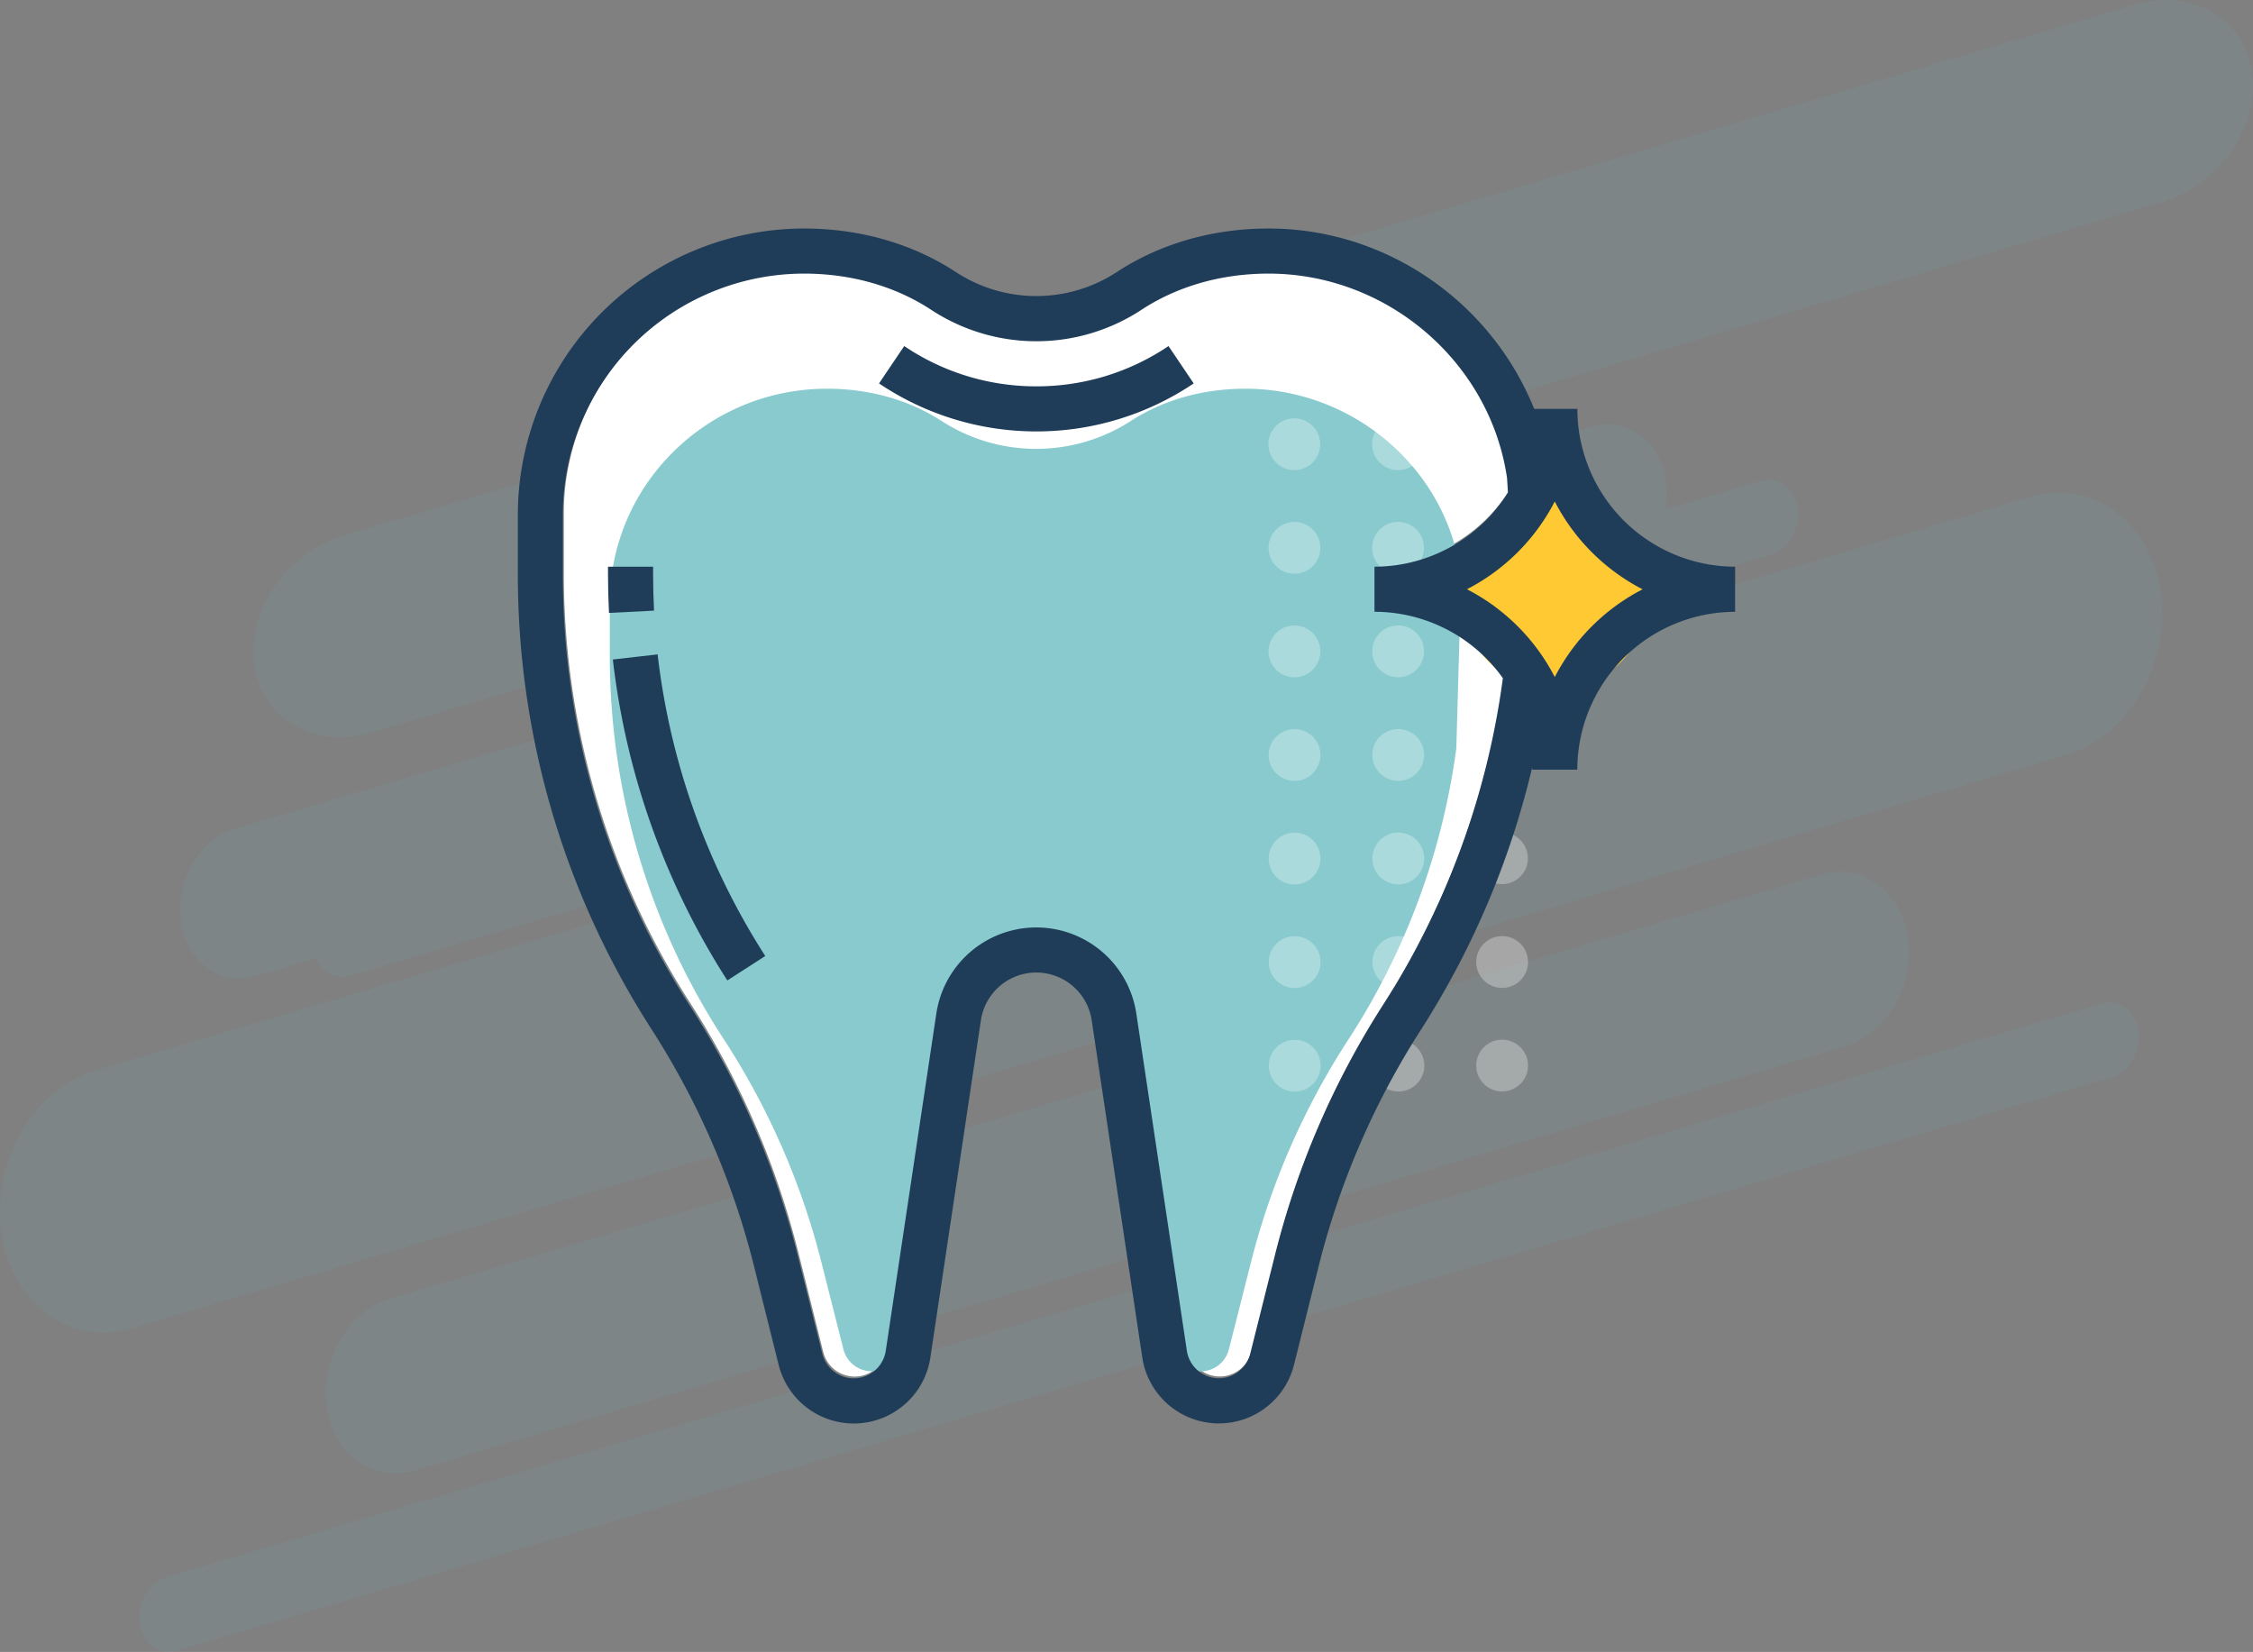 <svg xmlns="http://www.w3.org/2000/svg" viewBox="0 0 983.93 721.38"><rect x="0" y="0" width="983.93" height="721.38" fill="#808080" stroke="none"/><defs><style>.cls-1{opacity:0.1;}.cls-2{fill:#61b9be;}.cls-3{fill:#fff;}.cls-4{fill:#88cace;}.cls-5{opacity:0.3;}.cls-6{fill:#ffc933;}.cls-7{fill:#1f3d59;}</style></defs><g id="Capa_2" data-name="Capa 2"><g id="Capa_1-2" data-name="Capa 1"><g class="cls-1"><path class="cls-2" d="M886.68,217,41.87,467.4c-27.12,8-45.58,39.76-41.24,70.87h0c4.35,31.1,29.85,49.81,57,41.77L902.4,329.68c27.12-8,45.58-39.77,41.24-70.87h0C939.3,227.7,913.79,209,886.68,217Z"/><path class="cls-2" d="M932.09,2.07,150.48,233.69c-25.09,7.44-42.73,32.76-39.41,56.56h0c3.32,23.79,26.35,37.06,51.44,29.62L944.12,88.24c25.08-7.43,42.73-32.75,39.41-56.55h0C980.2,7.9,957.17-5.37,932.09,2.07Z"/><path class="cls-2" d="M111.64,426.24,703.9,250.72c15.5-4.59,26.05-22.72,23.57-40.5s-17.06-28.46-32.55-23.87L102.66,361.87c-15.5,4.59-26,22.72-23.57,40.5S96.15,430.83,111.64,426.24Z"/><path class="cls-2" d="M795.26,381.91l-625,185.23c-18.08,5.36-30.39,26.51-27.49,47.25s19.89,33.21,38,27.85L805.74,457c18.08-5.36,30.39-26.51,27.5-47.25S813.34,376.56,795.26,381.91Z"/><path class="cls-2" d="M153,426.08,773.31,242.25c7.75-2.29,13-11.36,11.78-20.24s-8.53-14.24-16.27-11.94L148.5,393.9c-7.75,2.3-13,11.36-11.78,20.25S145.24,428.38,153,426.08Z"/><path class="cls-2" d="M257.68,487.23c-7.75,2.29-13,11.36-11.78,20.25s8.52,14.23,16.27,11.93l435.66-129.1c7.74-2.3,13-11.36,11.78-20.25s-8.53-14.23-16.28-11.94Z"/><path class="cls-2" d="M917.57,438.3,72.76,688.66C65,691,59.74,700,61,708.91s8.52,14.23,16.27,11.93L922.06,470.49c7.75-2.3,13-11.37,11.78-20.25S925.31,436,917.57,438.3Z"/></g><path class="cls-3" d="M604.51,438a366.86,366.86,0,0,0-47.38,109.55L546.4,590.41a14.13,14.13,0,0,1-27.68-1.34L496.64,441.81a44.16,44.16,0,0,0-87.33,0L387.23,589.07a14.14,14.14,0,0,1-27.71,1.34L348.8,547.54A366.11,366.11,0,0,0,301.43,438a347,347,0,0,1-55.2-188V224A105.44,105.44,0,0,1,351.55,118.71c20.57,0,39.78,5.49,55.57,15.86a83.66,83.66,0,0,0,91.69,0c15.8-10.37,35-15.86,55.59-15.86,51.94,0,96.75,38.7,104.14,89.24l.41,6.41a68.89,68.89,0,0,1-58.3,32.34v19.69a68.84,68.84,0,0,1,56.07,29A350,350,0,0,1,604.51,438Z"/><path class="cls-4" d="M636,326.89a308.58,308.58,0,0,1-47,126.85,324.11,324.11,0,0,0-42.66,97.44l-9.67,38.13a12.75,12.75,0,0,1-24.93-1.19l-19.89-131a39.84,39.84,0,0,0-78.65,0l-19.89,131a12.77,12.77,0,0,1-24.95,1.19l-9.65-38.13a323.66,323.66,0,0,0-42.67-97.44,305.94,305.94,0,0,1-49.72-167.21v-23.1c0-51.65,42.55-93.68,94.86-93.68,18.52,0,35.83,4.88,50.05,14.11a76.18,76.18,0,0,0,82.58,0c14.23-9.23,31.54-14.11,50.06-14.11,46.78,0,87.14,34.43,93.79,79.37l.38,5.71"/><g class="cls-5"><path class="cls-3" d="M644.7,465.33A11.31,11.31,0,1,1,656,476.63,11.31,11.31,0,0,1,644.7,465.33Z"/><path class="cls-3" d="M599.41,465.36a11.31,11.31,0,1,1,11.32,11.3A11.31,11.31,0,0,1,599.41,465.36Z"/><path class="cls-3" d="M554.12,465.39a11.31,11.31,0,1,1,11.32,11.3A11.31,11.31,0,0,1,554.12,465.39Z"/><path class="cls-3" d="M599.38,420.13a11.31,11.31,0,1,1,11.32,11.3A11.31,11.31,0,0,1,599.38,420.13Z"/><path class="cls-3" d="M554.09,420.16a11.31,11.31,0,1,1,11.32,11.3A11.31,11.31,0,0,1,554.09,420.16Z"/><path class="cls-3" d="M599.35,374.91a11.31,11.31,0,1,1,11.32,11.29A11.32,11.32,0,0,1,599.35,374.91Z"/><path class="cls-3" d="M554.06,374.94a11.31,11.31,0,1,1,11.32,11.29A11.32,11.32,0,0,1,554.06,374.94Z"/><path class="cls-3" d="M599.32,329.68A11.31,11.31,0,1,1,610.64,341,11.32,11.32,0,0,1,599.32,329.68Z"/><circle class="cls-3" cx="565.34" cy="329.7" r="11.31"/><path class="cls-3" d="M599.29,284.45a11.31,11.31,0,1,1,11.32,11.3A11.31,11.31,0,0,1,599.29,284.45Z"/><path class="cls-3" d="M554,284.48a11.31,11.31,0,1,1,11.32,11.3A11.31,11.31,0,0,1,554,284.48Z"/><path class="cls-3" d="M656,408.79a11.31,11.31,0,1,1-11.3,11.31A11.31,11.31,0,0,1,656,408.79Z"/><circle class="cls-3" cx="655.95" cy="374.8" r="11.31"/><circle class="cls-3" cx="655.92" cy="329.51" r="11.31"/><circle class="cls-3" cx="655.89" cy="284.22" r="11.31"/><path class="cls-3" d="M599.26,239.22a11.31,11.31,0,1,1,11.32,11.3A11.31,11.31,0,0,1,599.26,239.22Z"/><path class="cls-3" d="M554,239.25a11.31,11.31,0,1,1,11.32,11.3A11.31,11.31,0,0,1,554,239.25Z"/><path class="cls-3" d="M599.23,194a11.31,11.31,0,1,1,11.32,11.3A11.32,11.32,0,0,1,599.23,194Z"/><path class="cls-3" d="M553.94,194a11.31,11.31,0,1,1,11.32,11.3A11.32,11.32,0,0,1,553.94,194Z"/><path class="cls-3" d="M655.85,227.75a11.31,11.31,0,1,1-11.3,11.31A11.32,11.32,0,0,1,655.85,227.75Z"/><path class="cls-3" d="M655.82,182.46a11.31,11.31,0,1,1-11.3,11.31A11.31,11.31,0,0,1,655.82,182.46Z"/></g><ellipse class="cls-6" cx="679.02" cy="257.57" rx="41.73" ry="43.52" transform="translate(-8.1 22.45) rotate(-1.88)"/><path class="cls-7" d="M285.22,250.77v-3.3H265.53v3.3c0,5.64.15,11.28.43,16.89l19.67-1C285.37,261.37,285.22,256.08,285.22,250.77Z"/><path class="cls-7" d="M267.64,288a329.18,329.18,0,0,0,50,140.15l16.56-10.66a309.57,309.57,0,0,1-47-131.72Z"/><path class="cls-7" d="M452.58,168.71a102.71,102.71,0,0,1-57.69-17.59l-11,16.32a123.08,123.08,0,0,0,137.42,0l-11-16.32A102.71,102.71,0,0,1,452.58,168.71Z"/><path class="cls-7" d="M688.87,178.55H670c-18.64-46.38-64.29-78.76-116-78.76-24.42,0-47.38,6.61-66.4,19.09a64.17,64.17,0,0,1-70.05,0c-19-12.48-42-19.09-66.4-19.09a125.15,125.15,0,0,0-125,125v26A366.58,366.58,0,0,0,284.5,449.41a346.91,346.91,0,0,1,44.83,103.67L340.05,596a33.82,33.82,0,0,0,66.26-3.18L428.39,445.5a24.46,24.46,0,0,1,48.37,0l22.09,147.27A33.83,33.83,0,0,0,565.12,596l10.72-42.87a347,347,0,0,1,44.85-103.67,370.46,370.46,0,0,0,48.45-114.36c0,.35,0,.68,0,1h19.7a69,69,0,0,1,68.91-68.92V247.47A69,69,0,0,1,688.87,178.55ZM604.12,438.76a366.86,366.86,0,0,0-47.38,109.55L546,591.18a14.13,14.13,0,0,1-27.68-1.34L496.25,442.58a44.16,44.16,0,0,0-87.33,0L386.84,589.84a14.14,14.14,0,0,1-27.71,1.34l-10.72-42.87A366.11,366.11,0,0,0,301,438.76a347,347,0,0,1-55.2-188v-26A105.44,105.44,0,0,1,351.16,119.48c20.57,0,39.78,5.49,55.58,15.86a83.64,83.64,0,0,0,91.68,0c15.8-10.37,35-15.86,55.59-15.86,51.94,0,96.75,38.71,104.14,89.24l.41,6.41a68.89,68.89,0,0,1-58.3,32.34v19.69a68.83,68.83,0,0,1,56.07,29A349.83,349.83,0,0,1,604.12,438.76ZM679,295.66a89,89,0,0,0-38.35-38.34A89.1,89.1,0,0,0,679,219a89.1,89.1,0,0,0,38.35,38.35A89,89,0,0,0,679,295.66Z"/></g></g></svg>